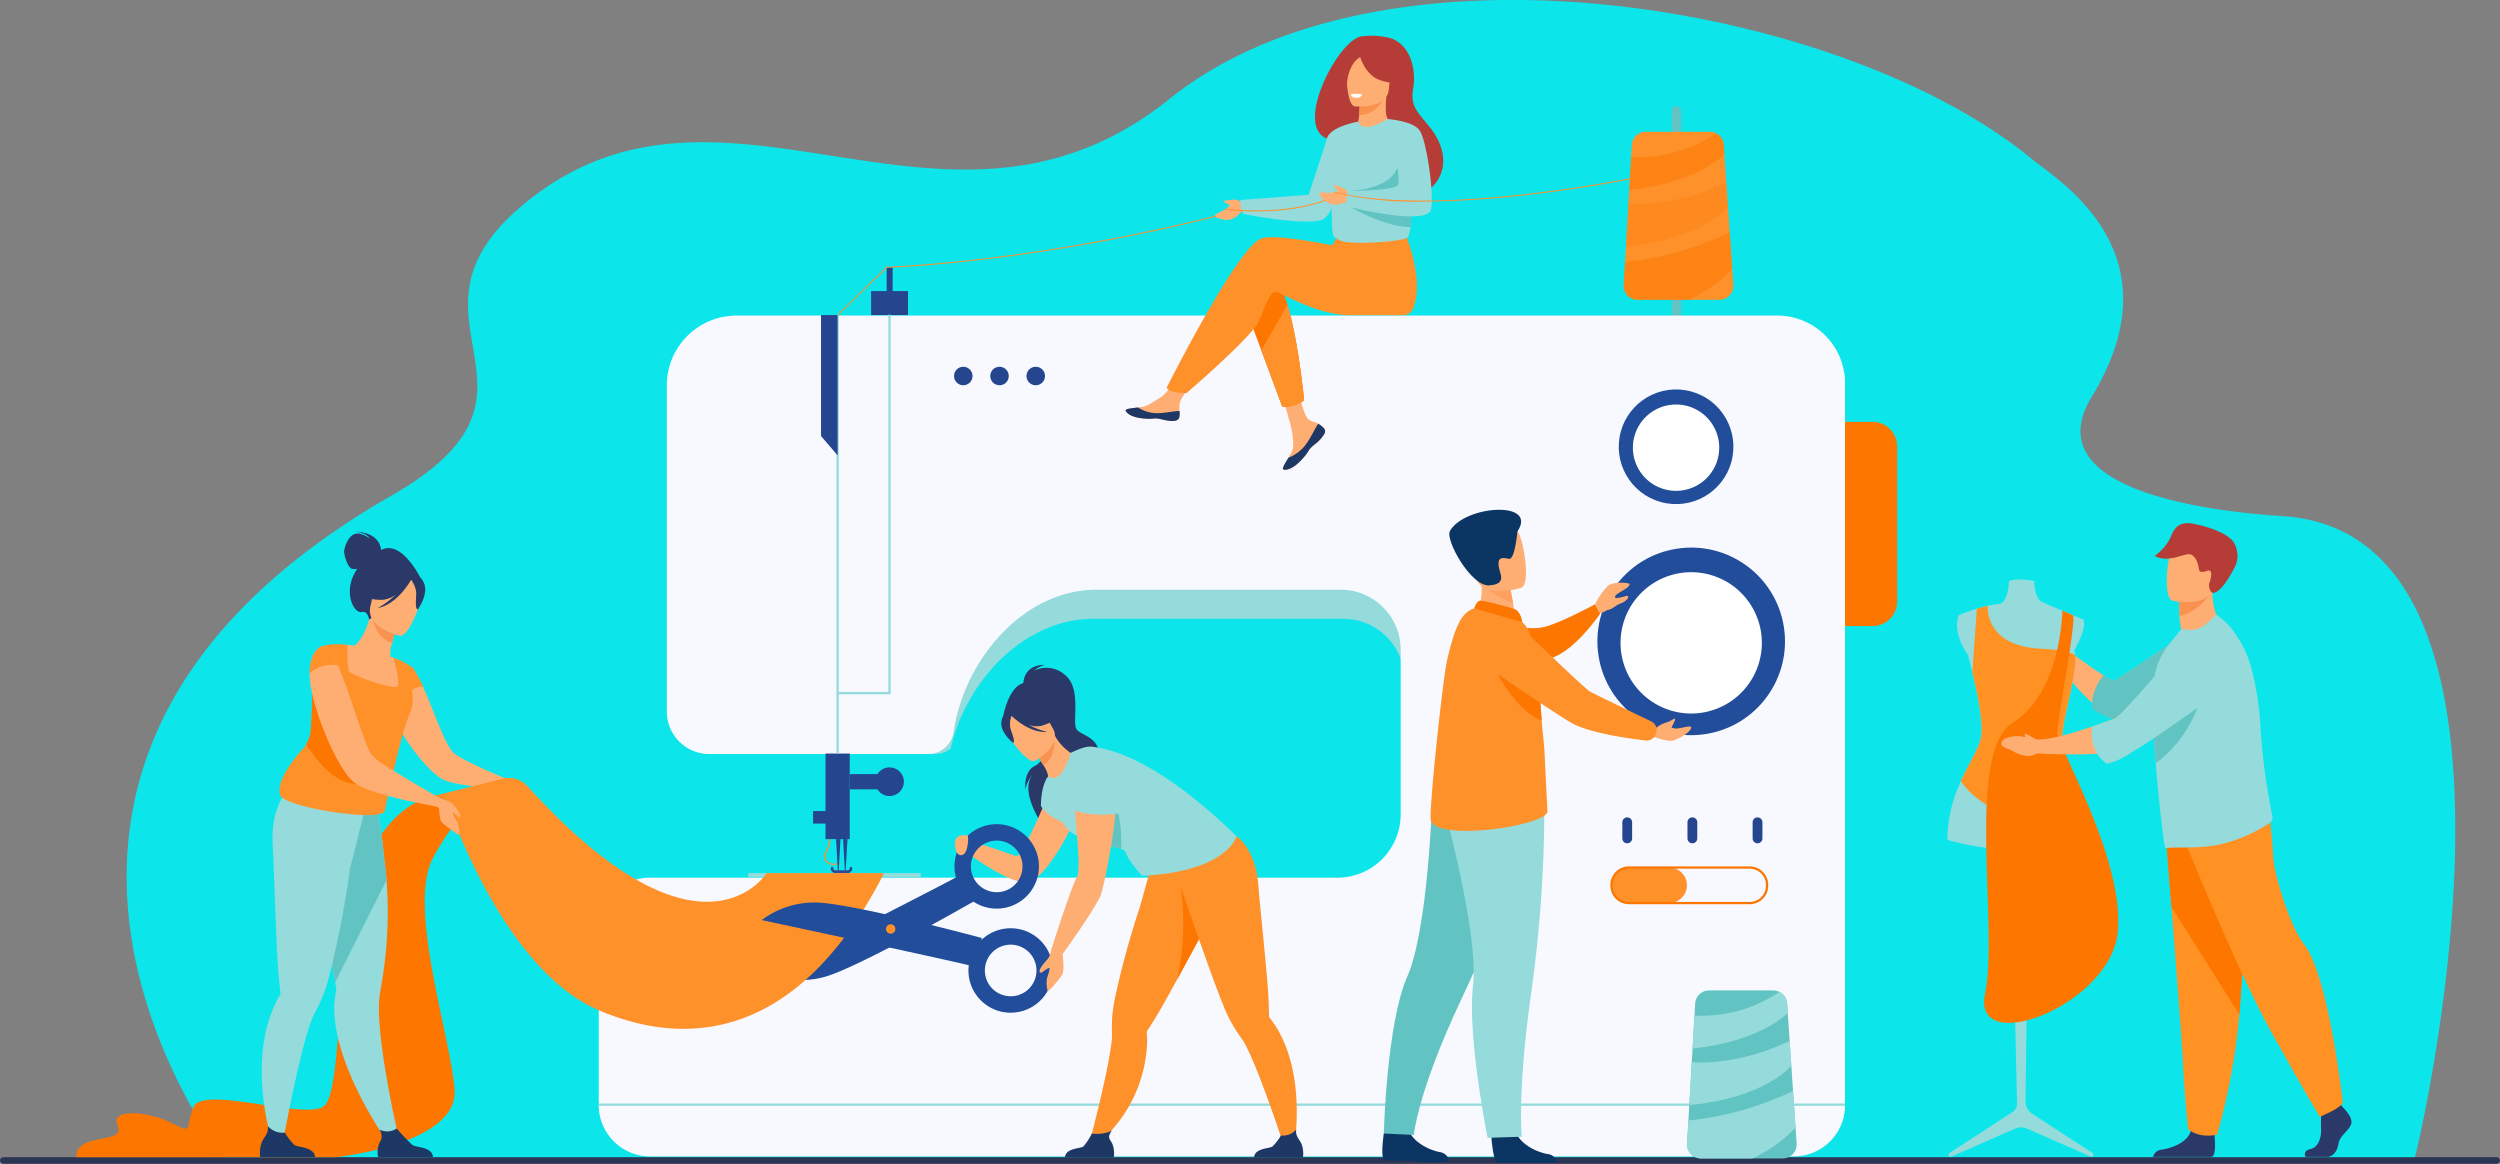 <svg xmlns="http://www.w3.org/2000/svg" width="479.032" height="222.999" viewBox="0 0 479.032 222.999">
  <rect x="0" y="0" width="479.032" height="222.999" fill="#808080" stroke="none"/>
  <g id="_11" data-name="11" transform="translate(-1734.149 -1301.564)">
    <path id="Trazado_100529" data-name="Trazado 100529" d="M2213.1,1514.172c-.146.331-25.632.726-25.815,1.057h-43.43l-12.711-.032H2017.329l-33.24-.034h-87.628l-36.6-.032h-66.186s-.11-.266-.33-.8l-.036-.066a.316.316,0,0,1-.036-.1c-.146-.266-58.485-74.909,32.21-126.872,35.486-20.331-2.222-33.754,26-56.386,38.16-30.607,80.421,14.64,123.048-19.608,41.677-33.453,129.347-18.136,165.276,11.6,4.711,3.9,28.289,17.76,11.4,45.495-10.662,17.509,20.81,21.856,36.6,22.877C2241.818,1394.762,2213.469,1513.508,2213.1,1514.172Z" transform="translate(-16.252 9.194)" fill="#0ce6ea"/>
    <path id="Trazado_100530" data-name="Trazado 100530" d="M2269.876,1381.832h0a.9.9,0,0,1-.9-.9v-39.189a.9.9,0,0,1,.9-.9h0a.9.9,0,0,1,.9.9v39.189A.9.9,0,0,1,2269.876,1381.832Z" transform="translate(-214.507 -18.966)" fill="#62c4c2"/>
    <rect id="Rectángulo_5177" data-name="Rectángulo 5177" width="479.032" height="1.271" rx="0.635" transform="translate(1734.149 1523.293)" fill="#2d3554"/>
    <g id="Grupo_53835" data-name="Grupo 53835" transform="translate(1848.888 1308.385)">
      <g id="Grupo_53824" data-name="Grupo 53824" transform="translate(0 18.432)">
        <g id="Grupo_53814" data-name="Grupo 53814" transform="translate(43.093 135.523)">
          <path id="Trazado_100531" data-name="Trazado 100531" d="M1999.6,1580.325a2.236,2.236,0,0,1-1.256-.384,1.346,1.346,0,0,1-.44-1.9,7.408,7.408,0,0,0,.862-2.661l.265.017a7.483,7.483,0,0,1-.888,2.737,1.147,1.147,0,0,0,.371,1.647,1.841,1.841,0,0,0,1.886.134l.152.176A1.932,1.932,0,0,1,1999.6,1580.325Z" transform="translate(-1997.676 -1575.375)" fill="#ff912b"/>
        </g>
        <path id="Trazado_100532" data-name="Trazado 100532" d="M2164.511,1424.622v138.3a9.8,9.8,0,0,1-9.8,9.8H1935.718a9.924,9.924,0,0,1-9.942-8.8c-.025-.247-.041-.5-.047-.749,0-.085,0-.168,0-.253v-33.788c0-.262.011-.524.031-.782a10.046,10.046,0,0,1,7.607-3.449h134.3a12.3,12.3,0,0,0,12.249-10.42,11.968,11.968,0,0,0,.122-1.715v-31.54a11.257,11.257,0,0,0-.668-3.832,11.711,11.711,0,0,0-11.052-7.664h-47.8c-10.319,0-19.342,7.163-24.237,16.439a34.015,34.015,0,0,0-3.141,8.449,5.029,5.029,0,0,1-3.052,1.023h-42.784a8.222,8.222,0,0,1-8.3-8.138v-62.49a12.885,12.885,0,0,1,.188-2.206,13.71,13.71,0,0,1,11.109-5.608h203.3a13.31,13.31,0,0,1,10.75,5.4A12.952,12.952,0,0,1,2164.511,1424.622Z" transform="translate(-1925.725 -1376.41)" fill="#95dbdb"/>
        <path id="Trazado_100533" data-name="Trazado 100533" d="M2164.511,1420.891v138.3a9.8,9.8,0,0,1-9.8,9.8H1935.526a9.8,9.8,0,0,1-9.75-8.8c-.025-.247-.041-.5-.047-.749,0-.085,0-.168,0-.253V1525.4c0-.262.011-.523.031-.782a9.8,9.8,0,0,1,9.77-9.017h131.708a12.135,12.135,0,0,0,12.134-12.134v-31.543a11.494,11.494,0,0,0-11.495-11.5H2021c-12.071,0-22.335,10.2-26.076,22.009a33.11,33.11,0,0,0-1.2,5.211,5,5,0,0,1-1.879,3.238,4.861,4.861,0,0,1-2.99,1.023h-41.96a8.139,8.139,0,0,1-8.138-8.138v-62.49a13.374,13.374,0,0,1,13.385-13.385h199.38a12.988,12.988,0,0,1,13,13Z" transform="translate(-1925.725 -1372.68)" fill="#f7f9ff"/>
        <rect id="Rectángulo_5178" data-name="Rectángulo 5178" width="4.643" height="16.398" transform="translate(43.439 119.135)" fill="#25468f"/>
        <rect id="Rectángulo_5179" data-name="Rectángulo 5179" width="5.439" height="2.918" transform="translate(48.082 123.075)" fill="#25468f"/>
        <path id="Trazado_100534" data-name="Trazado 100534" d="M2014.163,1555.191a2.743,2.743,0,1,1,2.743,2.743A2.743,2.743,0,0,1,2014.163,1555.191Z" transform="translate(-1961.196 -1430.657)" fill="#25468f"/>
        <rect id="Rectángulo_5180" data-name="Rectángulo 5180" width="3.051" height="2.404" transform="translate(41.051 130.156)" fill="#25468f"/>
        <rect id="Rectángulo_5181" data-name="Rectángulo 5181" width="7.075" height="4.599" transform="translate(52.173 30.523)" fill="#25468f"/>
        <path id="Trazado_100535" data-name="Trazado 100535" d="M2271.953,1381.294H2256.3a2.68,2.68,0,0,1-2.677-2.832l.255-4.39v-.041l.172-2.959.476-8.247.152-2.6.364-6.3.135-2.3a2.678,2.678,0,0,1,2.672-2.525h12.272a2.653,2.653,0,0,1,1.21.289,2.688,2.688,0,0,1,1.465,2.208l.126,1.849.361,5.321.057.84.595,8.76.476,7.009.209,3.062A2.68,2.68,0,0,1,2271.953,1381.294Z" transform="translate(-2057.239 -1349.096)" fill="#ff912b"/>
        <g id="Grupo_53815" data-name="Grupo 53815" transform="translate(45.54 35.039)">
          <path id="Trazado_100536" data-name="Trazado 100536" d="M2012.153,1480.336h-10.391v-72.653h.442v72.211h9.507V1407.6h.442Z" transform="translate(-2001.762 -1407.6)" fill="#95dbdb"/>
        </g>
        <path id="Rectángulo_5182" data-name="Rectángulo 5182" d="M0,0H5.291a4.7,4.7,0,0,1,4.7,4.7V34.423a4.7,4.7,0,0,1-4.7,4.7H0a0,0,0,0,1,0,0V0A0,0,0,0,1,0,0Z" transform="translate(238.787 55.586)" fill="#fc7600"/>
        <rect id="Rectángulo_5183" data-name="Rectángulo 5183" width="33.076" height="0.781" transform="translate(28.626 142.045)" fill="#95dbdb"/>
        <path id="Trazado_100537" data-name="Trazado 100537" d="M2000,1434.624l-3.184-3.714v-23.171H2000Z" transform="translate(-1954.238 -1372.616)" fill="#25468f"/>
        <g id="Grupo_53816" data-name="Grupo 53816" transform="translate(45.54 107.554)">
          <rect id="Rectángulo_5184" data-name="Rectángulo 5184" width="0.442" height="11.581" fill="#95dbdb"/>
        </g>
        <g id="Grupo_53817" data-name="Grupo 53817" transform="translate(0 186.192)">
          <rect id="Rectángulo_5185" data-name="Rectángulo 5185" width="238.787" height="0.442" fill="#95dbdb"/>
        </g>
        <g id="Grupo_53818" data-name="Grupo 53818" transform="translate(68.07 45.027)">
          <path id="Trazado_100538" data-name="Trazado 100538" d="M2039.379,1426.046a1.768,1.768,0,1,1,1.768,1.769A1.769,1.769,0,0,1,2039.379,1426.046Z" transform="translate(-2039.379 -1424.277)" fill="#25468f"/>
          <path id="Trazado_100539" data-name="Trazado 100539" d="M2050.971,1426.046a1.769,1.769,0,1,1,1.769,1.769A1.768,1.768,0,0,1,2050.971,1426.046Z" transform="translate(-2044.029 -1424.277)" fill="#25468f"/>
          <path id="Trazado_100540" data-name="Trazado 100540" d="M2062.562,1426.046a1.769,1.769,0,1,1,1.769,1.769A1.769,1.769,0,0,1,2062.562,1426.046Z" transform="translate(-2048.677 -1424.277)" fill="#25468f"/>
        </g>
        <rect id="Rectángulo_5186" data-name="Rectángulo 5186" width="1.15" height="6.191" transform="translate(55.157 25.969)" fill="#25468f"/>
        <path id="Trazado_100541" data-name="Trazado 100541" d="M2002.111,1581.9H2002l-.363-6.512h.85Z" transform="translate(-1956.173 -1439.859)" fill="#25468f"/>
        <path id="Trazado_100542" data-name="Trazado 100542" d="M2004.341,1581.9h-.108l-.362-6.512h.85Z" transform="translate(-1957.068 -1439.859)" fill="#25468f"/>
        <g id="Grupo_53819" data-name="Grupo 53819" transform="translate(44.454 140.862)">
          <path id="Trazado_100543" data-name="Trazado 100543" d="M2003.222,1585.472h-2.436a.877.877,0,0,1-.837-.91.252.252,0,1,1,.5,0,.351.351,0,0,0,.335.364h2.436a.351.351,0,0,0,.335-.364.252.252,0,1,1,.5,0A.877.877,0,0,1,2003.222,1585.472Z" transform="translate(-1999.949 -1584.289)" fill="#32478f"/>
        </g>
        <g id="Grupo_53823" data-name="Grupo 53823" transform="translate(193.831 131.36)">
          <g id="Grupo_53821" data-name="Grupo 53821" transform="translate(0 9.4)">
            <path id="Trazado_100544" data-name="Trazado 100544" d="M2260.78,1591.288h-7.652a3.409,3.409,0,0,1-3.4-3.4h0a3.409,3.409,0,0,1,3.4-3.4h7.652a3.409,3.409,0,0,1,3.4,3.4h0A3.409,3.409,0,0,1,2260.78,1591.288Z" transform="translate(-2249.508 -1584.268)" fill="#ff912b"/>
            <g id="Grupo_53820" data-name="Grupo 53820">
              <path id="Trazado_100545" data-name="Trazado 100545" d="M2276.064,1591.361H2252.9a3.541,3.541,0,0,1-3.537-3.538v-.165a3.542,3.542,0,0,1,3.537-3.538h23.167a3.542,3.542,0,0,1,3.538,3.538v.165A3.541,3.541,0,0,1,2276.064,1591.361Zm-23.167-6.8a3.1,3.1,0,0,0-3.1,3.1v.165a3.1,3.1,0,0,0,3.1,3.1h23.167a3.1,3.1,0,0,0,3.1-3.1v-.165a3.1,3.1,0,0,0-3.1-3.1Z" transform="translate(-2249.36 -1584.12)" fill="#fc7600"/>
            </g>
          </g>
          <g id="Grupo_53822" data-name="Grupo 53822" transform="translate(2.29)">
            <path id="Trazado_100546" data-name="Trazado 100546" d="M2254.122,1573.4h0a.941.941,0,0,1-.939-.938v-3.093a.942.942,0,0,1,.939-.939h0a.942.942,0,0,1,.939.939v3.093A.942.942,0,0,1,2254.122,1573.4Z" transform="translate(-2253.183 -1568.425)" fill="#25468f"/>
            <path id="Trazado_100547" data-name="Trazado 100547" d="M2274.964,1573.4h0a.941.941,0,0,1-.939-.938v-3.093a.942.942,0,0,1,.939-.939h0a.942.942,0,0,1,.939.939v3.093A.942.942,0,0,1,2274.964,1573.4Z" transform="translate(-2261.542 -1568.425)" fill="#25468f"/>
            <path id="Trazado_100548" data-name="Trazado 100548" d="M2295.806,1573.4h0a.941.941,0,0,1-.939-.938v-3.093a.942.942,0,0,1,.939-.939h0a.941.941,0,0,1,.939.939v3.093A.941.941,0,0,1,2295.806,1573.4Z" transform="translate(-2269.902 -1568.425)" fill="#25468f"/>
          </g>
        </g>
        <path id="Trazado_100549" data-name="Trazado 100549" d="M2254.823,1369.3s8.308.962,18.756-4.06l.324,4.759s-4.992,6.177-19.557,7.548Z" transform="translate(-2057.529 -1355.571)" fill="#fc7600" opacity="0.3"/>
        <path id="Trazado_100550" data-name="Trazado 100550" d="M2274.419,1388.275a25.959,25.959,0,0,1-8.321,5.922H2256.3a2.68,2.68,0,0,1-2.677-2.832l.255-4.389v-.041a60.9,60.9,0,0,0,20.058-5.668Z" transform="translate(-2057.239 -1361.999)" fill="#fc7600" opacity="0.5"/>
        <path id="Trazado_100551" data-name="Trazado 100551" d="M2273.641,1353.635c-1.762,1.624-7.123,5.612-18.244,6.785l.363-6.3a26.874,26.874,0,0,0,16.289-4.539,2.686,2.686,0,0,1,1.466,2.208Z" transform="translate(-2057.95 -1349.289)" fill="#fc7600" opacity="0.5"/>
      </g>
      <g id="Grupo_53830" data-name="Grupo 53830" transform="translate(45.692)">
        <g id="Grupo_53825" data-name="Grupo 53825" transform="translate(0 34.193)">
          <path id="Trazado_100552" data-name="Trazado 100552" d="M2002.153,1394.843l-.138-.141,9.424-9.18.037,0c32.848-1.615,63.9-10.024,64.214-10.109l.052.191c-.31.085-31.363,8.493-64.22,10.114Z" transform="translate(-2002.015 -1375.411)" fill="#ff912b"/>
        </g>
        <g id="Grupo_53827" data-name="Grupo 53827" transform="translate(55.257)">
          <g id="Grupo_53826" data-name="Grupo 53826">
            <path id="Trazado_100553" data-name="Trazado 100553" d="M2151.945,1438.2a.949.949,0,0,1,.169,1.013l0,.005a6.294,6.294,0,0,1-1.988,2.181c-.12.1-.227.184-.319.266l-.071.064-.055.05c-.874.806-.545.991-2.115,2.625-1.79,1.863-3.023,1.9-3.374,1.727-.3-.144.306-1.132.974-2.243.032-.053.064-.108.1-.162l.266-.446c.783-1.336.581-1.963.4-3.952-.151-1.616-2.515-9.03-2.515-9.03l3.431-.591s1.033,5.9,2.171,6.813c.609.484,1.29.49,1.875.85.041.025.082.05.122.077A4.5,4.5,0,0,1,2151.945,1438.2Z" transform="translate(-2113.981 -1362.995)" fill="#ffae73"/>
            <path id="Trazado_100554" data-name="Trazado 100554" d="M2152.417,1443.331a.948.948,0,0,1,.169,1.013l0,0a7.28,7.28,0,0,1-1.991,2.174c-.119.1-.223.188-.316.273l-.071.064-.055.05c-.874.806-.545.99-2.115,2.625-1.791,1.863-3.024,1.9-3.374,1.727-.3-.145.306-1.133.974-2.243a7.627,7.627,0,0,0,3.192-2.351c1.078-1.376,1.8-3.144,2.531-4.167.042.025.083.05.122.077A4.506,4.506,0,0,1,2152.417,1443.331Z" transform="translate(-2114.452 -1368.126)" fill="#1e3865"/>
            <path id="Trazado_100555" data-name="Trazado 100555" d="M2104.573,1435.358c-.212,1.059-1.721.882-3.408.47s-1.285.078-3.686-.188-3.127-1.161-3.2-1.517c-.066-.317,1.121-.428,2.393-.575l.482-.057c1.436-.18,2.488-1.107,3.793-1.868,1.236-.721,3.08-3.659,3.08-3.659l3.292.26s-1.727,2.624-2.4,3.765a3.981,3.981,0,0,0-.323,2.244A4.223,4.223,0,0,1,2104.573,1435.358Z" transform="translate(-2094.275 -1362.296)" fill="#ffae73"/>
            <path id="Trazado_100556" data-name="Trazado 100556" d="M2101.165,1439.568c-1.687-.412-1.285.078-3.686-.188s-3.127-1.161-3.2-1.518c-.066-.316,1.121-.428,2.393-.575l.012.025a6.767,6.767,0,0,0,3.438,1.069c1.628.039,3.354-.427,4.478-.409a4.226,4.226,0,0,1-.026,1.126C2104.361,1440.156,2102.852,1439.98,2101.165,1439.568Z" transform="translate(-2094.275 -1366.035)" fill="#1e3865"/>
            <path id="Trazado_100557" data-name="Trazado 100557" d="M2132.534,1401.63l3.077,8.281,4.018,10.813a6.522,6.522,0,0,0,2.135-.2,9.258,9.258,0,0,0,2.064-1s-1.116-11.61-3.2-18.274a11.864,11.864,0,0,0-1.791-3.873C2135.614,1393.564,2132.534,1401.63,2132.534,1401.63Z" transform="translate(-2109.62 -1349.618)" fill="#fc7600"/>
            <path id="Trazado_100558" data-name="Trazado 100558" d="M2125.571,1382.1c2.016-.65,7.766.185,13.543,1.316l1.209-1.995,12.476-.974s4.117,9.13,1.864,14.948a2.11,2.11,0,0,1-2.112,1.421h-.182s-7.426,0-9.837,0c-6.2,0-13.131-4.265-14.028-4.445-1.466-.293-2.053,2.64-3.52,5.72s-13.786,13.64-13.786,13.64a10.866,10.866,0,0,1-2.676-.274,2.639,2.639,0,0,1-1.149-.725S2121.024,1383.564,2125.571,1382.1Z" transform="translate(-2099.529 -1343.237)" fill="#ff912b"/>
            <path id="Trazado_100559" data-name="Trazado 100559" d="M2157.126,1338.031c3.762,3.4,12.939,9.435,12.993,9.414,0,0,2.937,1.976,5.053,1.192,3.526-1.3,6.447-6.368,1.978-12.374-2.229-2.995-4.152-4.044-3.489-7.835.718-4.108-.877-9.4-5.624-9.872a13.165,13.165,0,0,0-4.538-.037C2159.045,1319.665,2150.861,1335.58,2157.126,1338.031Z" transform="translate(-2118.571 -1318.32)" fill="#b53c37"/>
            <path id="Trazado_100560" data-name="Trazado 100560" d="M2167.9,1343.652c-.022.008,2.083,1.343,3.669,1.046,1.491-.278,2.935-2.215,2.915-2.221-.608-.174-1.052-.913-.74-4.559l-.284.032-4.771.544s-.014,1.487-.125,2.879C2168.473,1342.542,2168.179,1343.55,2167.9,1343.652Z" transform="translate(-2123.806 -1326.18)" fill="#ffae73"/>
            <path id="Trazado_100561" data-name="Trazado 100561" d="M2169.135,1338.516s-.014,1.487-.125,2.879c2.633.141,4.218-2.142,4.9-3.423Z" transform="translate(-2124.25 -1326.202)" fill="#f9924f"/>
            <path id="Trazado_100562" data-name="Trazado 100562" d="M2166.539,1334.039s6.208.612,6.53-3.259,1.339-6.4-2.611-6.955-4.843.859-5.265,2.125S2164.933,1333.779,2166.539,1334.039Z" transform="translate(-2122.64 -1320.478)" fill="#ffae73"/>
            <path id="Trazado_100563" data-name="Trazado 100563" d="M2168.684,1322.477s.782,4.729,4.317,5.852c2.58.819,3.747.279,3.747.279a10.508,10.508,0,0,1-1.683-3.935,1.891,1.891,0,0,0-1.263-1.444C2171.97,1322.625,2169.75,1320.977,2168.684,1322.477Z" transform="translate(-2124.119 -1319.741)" fill="#b53c37"/>
            <path id="Trazado_100564" data-name="Trazado 100564" d="M2168.172,1323.846a4.109,4.109,0,0,0-2.206,1.77,7.927,7.927,0,0,0-1.111,3.825s-1.087-4.377.5-6.006C2167.032,1321.708,2168.172,1323.846,2168.172,1323.846Z" transform="translate(-2122.438 -1320.101)" fill="#b53c37"/>
            <path id="Trazado_100565" data-name="Trazado 100565" d="M2176.056,1359.312q-.166.705-.282,1.3c-.127.644-.213,1.2-.275,1.689-.189,1.527-.131,2.432-.26,3.421a8.514,8.514,0,0,1-.464,1.863c-.256.709-7,1.341-10.841,1.086a5.273,5.273,0,0,1-2.477-.535c-1.369-1.189-1.232,1.426-1.421-11.088-.09-6.1,5.18-11.54,5.18-11.54s.421,2.608,5.648-.5c.185-.109,2.243,2.939,4.225,6.692C2177.27,1355.853,2176.672,1356.73,2176.056,1359.312Z" transform="translate(-2120.65 -1329.026)" fill="#95dbdb"/>
            <path id="Trazado_100566" data-name="Trazado 100566" d="M2137.672,1413.19,2141.69,1424a6.514,6.514,0,0,0,2.135-.2,9.256,9.256,0,0,0,2.064-1s-1.116-11.61-3.2-18.274Z" transform="translate(-2111.681 -1352.897)" fill="#ff912b"/>
            <path id="Trazado_100567" data-name="Trazado 100567" d="M2161.315,1345.842s-5.377.912-6.01,3.228-4.994,15.266-4.994,15.266,3.381,1.153,4.643-.11,4.4-11.718,4.4-11.718Z" transform="translate(-2116.75 -1329.358)" fill="#95dbdb"/>
            <path id="Trazado_100568" data-name="Trazado 100568" d="M2128.387,1371.352l-1.274-.5a3.049,3.049,0,0,0-1.181-.04c-.414.13-1.449.117-1.454.286s1.181.7,1.181.7l.037-.015c-.45,1.02-2.7,1.6-2.811,1.976-.132.453.916.688,1.487.829a3.15,3.15,0,0,0,2.659-.6c.5-.532,1.356-1.262,1.356-1.262Z" transform="translate(-2105.746 -1339.352)" fill="#ffae73"/>
            <path id="Trazado_100569" data-name="Trazado 100569" d="M2168.486,1337.065a1.067,1.067,0,0,1-.948.637c-.687,0-.873-.1-1-.249a2.143,2.143,0,0,1-.259-.426A5.834,5.834,0,0,1,2168.486,1337.065Z" transform="translate(-2123.154 -1325.787)" fill="#fff"/>
            <path id="Trazado_100570" data-name="Trazado 100570" d="M2144.067,1367.98l-13.02.994a4.056,4.056,0,0,0,.567,2.694s11.746,2.3,14.811,1.123,2.72-6.7,2.72-6.7Z" transform="translate(-2109.007 -1337.479)" fill="#95dbdb"/>
            <path id="Trazado_100571" data-name="Trazado 100571" d="M2162.313,1368.178l-.865-1.062a3.042,3.042,0,0,0-1.01-.612c-.425-.089-1.322-.606-1.409-.46s.689,1.185.689,1.185l.04.006c-.891.67-3.14.078-3.418.352-.336.331.464,1.048.893,1.45a3.15,3.15,0,0,0,2.613.775c.7-.218,1.8-.44,1.8-.44Z" transform="translate(-2119.136 -1337.451)" fill="#ffae73"/>
            <path id="Trazado_100572" data-name="Trazado 100572" d="M2178.038,1373.648c-.189,1.527-.132,2.432-.261,3.421-4.883.016-11.411-3.771-11.411-3.771Z" transform="translate(-2123.19 -1340.37)" fill="#62c4c2"/>
            <path id="Trazado_100573" data-name="Trazado 100573" d="M2166.366,1363.764s7.607-.227,8.89-4.551c1.408-4.75,2.986,1.954,2.986,1.954l-.839,4.278h-8.346Z" transform="translate(-2123.19 -1334.039)" fill="#62c4c2"/>
            <path id="Trazado_100574" data-name="Trazado 100574" d="M2172.651,1345.018s4.938.323,6.172,2.249,2.766,11.7,2.124,15.062-16.455-.641-16.455-.641l.5-2.914s9.126.053,9.646-1.136C2175.333,1356.057,2172.651,1345.018,2172.651,1345.018Z" transform="translate(-2122.438 -1329.028)" fill="#95dbdb"/>
          </g>
        </g>
        <g id="Grupo_53828" data-name="Grupo 53828" transform="translate(95.239 27.341)">
          <path id="Trazado_100575" data-name="Trazado 100575" d="M2177.868,1368.444a69.036,69.036,0,0,1-16.761-1.7.1.1,0,0,1,.05-.191c5.428,1.421,15.972,2.674,35.383.577,11.612-1.255,21.017-3.142,21.111-3.161a.1.1,0,1,1,.039.193c-.094.019-9.507,1.909-21.129,3.164A178.582,178.582,0,0,1,2177.868,1368.444Z" transform="translate(-2161.034 -1363.971)" fill="#ff912b"/>
        </g>
        <g id="Grupo_53829" data-name="Grupo 53829" transform="translate(74.255 31.487)">
          <path id="Trazado_100576" data-name="Trazado 100576" d="M2132.09,1373.1a58.433,58.433,0,0,1-6-.317.1.1,0,1,1,.02-.2c12.231,1.262,18.882-1.651,18.948-1.68a.1.1,0,0,1,.081.18C2145.08,1371.107,2140.536,1373.1,2132.09,1373.1Z" transform="translate(-2125.997 -1370.894)" fill="#ff912b"/>
        </g>
      </g>
      <g id="Grupo_53831" data-name="Grupo 53831" transform="translate(188.698 95.459)">
        <circle id="Elipse_4052" data-name="Elipse 4052" cx="17.972" cy="17.972" r="17.972" transform="translate(0 5.757) rotate(-9.217)" fill="#214d9a"/>
        <path id="Trazado_100577" data-name="Trazado 100577" d="M2252.611,1503.537a13.538,13.538,0,1,1,13.539,13.538A13.538,13.538,0,0,1,2252.611,1503.537Z" transform="translate(-2245.531 -1482.636)" fill="#fff"/>
      </g>
      <g id="Grupo_53832" data-name="Grupo 53832" transform="translate(193.738 66.111)">
        <circle id="Elipse_4053" data-name="Elipse 4053" cx="10.98" cy="10.98" r="10.98" transform="matrix(0.169, -0.986, 0.986, 0.169, 0, 21.646)" fill="#214d9a"/>
        <path id="Trazado_100578" data-name="Trazado 100578" d="M2256.559,1444.618a8.272,8.272,0,1,1,8.271,8.272A8.272,8.272,0,0,1,2256.559,1444.618Z" transform="translate(-2252.154 -1431.769)" fill="#fff"/>
      </g>
      <g id="Grupo_53834" data-name="Grupo 53834" transform="translate(150.133 90.857)">
        <path id="Trazado_100579" data-name="Trazado 100579" d="M2211.778,1503.681s6.45,1.764,9.792.936,9.769-4.362,9.769-4.362l1.012,1.769s-5.258,7.833-10.117,8.723S2211.778,1503.681,2211.778,1503.681Z" transform="translate(-2190.589 -1482.148)" fill="#fc7600"/>
        <path id="Trazado_100580" data-name="Trazado 100580" d="M2261.911,1541.08s3.341,1.331,4.469.976,3.069-1.442,3.419-2.336-2.292.233-3.186,0a5.854,5.854,0,0,0-3.614,0C2261.25,1540.225,2261.911,1541.08,2261.911,1541.08Z" transform="translate(-2210.647 -1497.836)" fill="#ffae73"/>
        <path id="Trazado_100581" data-name="Trazado 100581" d="M2211.28,1669.419s.252,4.064,1.007,5.02H2223.9a2.066,2.066,0,0,0-1.854-1.659c-1.835-.319-4.907-1.609-6.017-4.035C2214.859,1666.194,2211.28,1669.419,2211.28,1669.419Z" transform="translate(-2190.389 -1549.332)" fill="#0b3563"/>
        <path id="Trazado_100582" data-name="Trazado 100582" d="M2176.681,1668.512s-.766,5.06.228,5.151c.133.012,4.785,0,6.049.193a31.739,31.739,0,0,0,5.51.04.546.546,0,0,0,.495-.821,2.2,2.2,0,0,0-1.578-1.012c-1.829-.352-4.877-1.7-5.946-4.14C2180.315,1665.351,2176.681,1668.512,2176.681,1668.512Z" transform="translate(-2176.399 -1548.992)" fill="#0b3563"/>
        <path id="Trazado_100583" data-name="Trazado 100583" d="M2202.939,1573.512s-2.92,10.218-11.29,27.963-9.016,25.831-9.016,25.831l-5.765-.271s.542-21.12,4.5-30.075,4.759-33.458,4.759-33.458Z" transform="translate(-2176.587 -1507.515)" fill="#62c4c2"/>
        <path id="Trazado_100584" data-name="Trazado 100584" d="M2215.48,1565.536a254.733,254.733,0,0,1-2.5,35.25c-2.738,19.427-1.81,27.674-1.81,27.674l-6.556.218s-3.919-19.435-2.8-29.158-5.366-33.367-5.366-33.367Z" transform="translate(-2184.44 -1508.331)" fill="#95dbdb"/>
        <path id="Trazado_100585" data-name="Trazado 100585" d="M2206.624,1498.475l3.092,2.291,4.47-.941c-.062-.408-.357-2.1-.626-3.627-.016-.091-.033-.18-.048-.269-.23-1.3-.428-2.42-.428-2.42l-4.175-2.08-1.557-.776c0,.028.121,1.445.137,1.652A13.368,13.368,0,0,1,2206.624,1498.475Z" transform="translate(-2188.521 -1478.297)" fill="#ffae73"/>
        <path id="Trazado_100586" data-name="Trazado 100586" d="M2214.229,1540.374c.282,2.823-22.312,6.164-22.4,1.429-.074-4.166,2.406-27.093,3.176-30.373,1.359-5.805,2.581-9.121,5.168-9.883.956-.277,4.479.636,7.024,1.376a4.193,4.193,0,0,1,.525.181,5.4,5.4,0,0,1,3.164,3.465c.392,1.322.845,3.014,1.211,4.882a37.487,37.487,0,0,1,.685,5.3c.021.375.033.751.035,1.124.014,1.385.135,3.176.306,5.164.107,1.254.236,2.588.368,3.947.039.389.079.781.116,1.175.028.273.462,9.23.587,11.629,0,.036,0,.066,0,.1a.023.023,0,0,0,0,.012c0,.032,0,.067.005.1C2214.219,1540.213,2214.227,1540.343,2214.229,1540.374Z" transform="translate(-2182.587 -1482.646)" fill="#ff912b"/>
        <path id="Trazado_100587" data-name="Trazado 100587" d="M2208.513,1492.888c.916,1.754,4.332,3.271,5.757,3.828-.017-.091-.032-.18-.048-.269-.23-1.3-.428-2.42-.428-2.42l-4.175-2.08C2208.7,1491.933,2208.135,1492.166,2208.513,1492.888Z" transform="translate(-2189.231 -1478.815)" fill="#ffa05e"/>
        <path id="Trazado_100588" data-name="Trazado 100588" d="M2213.764,1486.712s-7.531,2.35-8.923-2.363-3.3-7.583,1.45-9.282,6.219-.178,7.066,1.282S2215.686,1485.98,2213.764,1486.712Z" transform="translate(-2187.173 -1471.745)" fill="#ffae73"/>
        <path id="Trazado_100589" data-name="Trazado 100589" d="M2210.887,1474.173s-.48,5.484-1.614,5.246-2.162-.415-2,1.238,1.739,3.562-1.756,3.854-8.52-8.721-7.56-10.428C2200.731,1469.16,2214.892,1468.166,2210.887,1474.173Z" transform="translate(-2184.999 -1470.022)" fill="#0b3563"/>
        <g id="Grupo_53833" data-name="Grupo 53833" transform="translate(40.75 13.975)">
          <path id="Trazado_100590" data-name="Trazado 100590" d="M2244.438,1497.488a14.233,14.233,0,0,1,2.494-3.568c1.1-.833,3.979-.558,4.084-.336.327.687-2.354,1.686-2.674,2.3s.954.583-.048,1.645a10.512,10.512,0,0,1-2.844,1.725Z" transform="translate(-2244.438 -1493.356)" fill="#ffae73"/>
          <path id="Trazado_100591" data-name="Trazado 100591" d="M2248.512,1498.134c.019,0,.908-.1,1.778-.2.64-.069,1.266-.353,1.528-.367.619-.03.183.953-1.157,1.443-1.135.415-1.457,1.086-2.528,1.268C2246.84,1500.5,2248.512,1498.134,2248.512,1498.134Z" transform="translate(-2245.724 -1495.045)" fill="#ffae73"/>
        </g>
        <path id="Trazado_100592" data-name="Trazado 100592" d="M2213.528,1500.706c-.1-.041-6.08-1.807-6.73-1.592s-1.035,1.472-1.035,1.472l9.236,2.631S2214.778,1501.232,2213.528,1500.706Z" transform="translate(-2188.177 -1481.683)" fill="#fc7600"/>
        <path id="Trazado_100593" data-name="Trazado 100593" d="M2263.809,1538.71a5.865,5.865,0,0,1,2-1.107c.932-.2,1.749-1.049,1.749-.641s-.7,1.4-.7,1.749S2263.809,1538.71,2263.809,1538.71Z" transform="translate(-2211.458 -1496.826)" fill="#ffae73"/>
        <path id="Trazado_100594" data-name="Trazado 100594" d="M2221.735,1531.509c-4.8-1.821-8.435-8.9-8.435-8.9l8.094,2.609c.021.375.033.751.035,1.124C2221.444,1527.73,2221.564,1529.521,2221.735,1531.509Z" transform="translate(-2191.199 -1491.115)" fill="#fc7600"/>
        <path id="Trazado_100595" data-name="Trazado 100595" d="M2239.938,1527.725l.01-.039a1.776,1.776,0,0,0-.949-2.046c-3.015-1.452-10.823-5.217-11.7-5.684-.919-.494-10.06-9.282-12.794-11.92a1.777,1.777,0,0,0-1.787-.41l-7.573,2.475a1.778,1.778,0,0,0-.454,3.157c5.57,3.818,17.223,11.762,19.318,12.833,3.693,1.888,11.167,2.875,13.925,3.186a1.773,1.773,0,0,0,1.833-1.066A3.67,3.67,0,0,0,2239.938,1527.725Z" transform="translate(-2187.438 -1485.069)" fill="#ff912b"/>
      </g>
    </g>
    <g id="Grupo_53841" data-name="Grupo 53841" transform="translate(1748.793 1403.447)">
      <path id="Trazado_100596" data-name="Trazado 100596" d="M1827.361,1560.015s-9.237.874-14.2,15.35-3.512,41.469-7.176,44.175-23.417-4.205-25,.237,0,4.97-4.345,2.863-11.72-2.833-10.14.691-8.165,1.161-7.9,5.964h49.729s23.545-2.441,22.727-12.975-9.124-35.091-4.124-44.38a45.657,45.657,0,0,1,11.538-14.111Z" transform="translate(-1758.6 -1509.444)" fill="#fc7600"/>
      <g id="Grupo_53836" data-name="Grupo 53836" transform="translate(35.154 0)">
        <path id="Trazado_100597" data-name="Trazado 100597" d="M1850.274,1627.755l-2.09.779s-9.077-12.59-10.195-23.666a16.848,16.848,0,0,1,.3-5.663s-.089-.507-.244-1.4c-.072-.418-.161-.921-.261-1.5-.3-1.691-.7-4-1.166-6.638-1.068-6.062-2.452-13.812-3.527-19.508l.563-.181,6.093-1.965,1.259-4,4.537-1.195s1.013,1.983,1.92,11.348c.167,1.228.319,2.583.433,4.052a80.231,80.231,0,0,1-.432,16.4q-.313,2.442-.8,5.035a22.444,22.444,0,0,0-.174,4.972C1846.951,1613.683,1850.274,1627.755,1850.274,1627.755Z" transform="translate(-1823.631 -1511.445)" fill="#95dbdb"/>
        <path id="Trazado_100598" data-name="Trazado 100598" d="M1847.9,1578.216l-9.852,19.585c-.072-.418-.161-.921-.261-1.5-.3-1.691-.7-4-1.166-6.638-1.068-6.062-2.452-13.812-3.527-19.508l.563-.181,6.093-1.965,1.259-4,4.537-1.195s1.013,1.983,1.92,11.348C1847.629,1575.393,1847.781,1576.748,1847.9,1578.216Z" transform="translate(-1823.631 -1511.445)" fill="#62c4c2"/>
        <path id="Trazado_100599" data-name="Trazado 100599" d="M1837.464,1563.8l-.228-1.955c-3.821,1.014-14.03-2.836-14.03-2.836s-3.7,3.254-3.215,11.053c.237,3.807.67,19.983,1.123,24.77.164,1.735.307,2.969.366,3.462v.005a.684.684,0,0,1-.111.424,22.539,22.539,0,0,0-1.67,3.513c-4.442,11.836.685,26.412.685,26.412l1.329-.536s2.917-16.222,5.288-23.388a14.162,14.162,0,0,1,1.141-2.741,30.97,30.97,0,0,0,2.855-7.614,187.077,187.077,0,0,0,3.84-20.2C1834.958,1574.182,1837.464,1563.8,1837.464,1563.8Z" transform="translate(-1817.534 -1509.92)" fill="#95dbdb"/>
        <path id="Trazado_100600" data-name="Trazado 100600" d="M1881.323,1541.667l-.285,1.914s-.126,0-.348-.016c-.7-.048-2.388-.143-4.3-.348-2.879-.285-6.295-.791-7.655-1.629-2.072-1.265-5.472-5.14-7.686-9.015a2.441,2.441,0,0,1-.158-.285,13.9,13.9,0,0,1-2.024-5.725,8.14,8.14,0,0,1,.269-2.594,6.616,6.616,0,0,1,1.17-2.341,1.186,1.186,0,0,1,.221-.269,5.466,5.466,0,0,1,1.5-1.281c.38-.158.791.032,1.218.49v.016a7.251,7.251,0,0,1,1.091,1.613c.016.016.032.032.032.047.079.142.158.3.253.474a.409.409,0,0,1,.063.111q.261.545.522,1.138c1.945,4.239,4.017,10.66,5.74,12.573.743.822,4.144,2.436,6.848,3.638C1879.742,1541.035,1881.323,1541.667,1881.323,1541.667Z" transform="translate(-1833.964 -1494.282)" fill="#ffae73"/>
        <path id="Trazado_100601" data-name="Trazado 100601" d="M1854.235,1517.883a11.885,11.885,0,0,1-4.4,1.031c-6.569.36-8.06-5.4-8.332-9.22a5.512,5.512,0,0,1,2.254-.285c.465.025.952.073,1.353.123.8-.42,2.247-2.458,3.081-5.869l.282.131,4.74,2.229s-.5,1.542-.875,3.018a6.008,6.008,0,0,0-.324,2.583c.374.152.6.247.6.247l0,.005A32.614,32.614,0,0,1,1854.235,1517.883Z" transform="translate(-1827.005 -1487.719)" fill="#ffae73"/>
        <path id="Trazado_100602" data-name="Trazado 100602" d="M1848.685,1525.957c-.049.132-.1.259-.163.391-1.664,3.583-4.744,18.424-4.744,18.424.438,2.669-20.054-.523-20.107-2.953-.723-2.576,2.561-6.716,4.411-8.792a5.919,5.919,0,0,0,1.461-3.286,84.611,84.611,0,0,0,.256-8.635h0c.362-.268.712-.515,1.038-.75a9.268,9.268,0,0,0,1.263-1.047,1.912,1.912,0,0,0,.606-1.192,6.38,6.38,0,0,0-.026-1c-.016-.159-.036-.317-.06-.476a13.552,13.552,0,0,0-.952-3.178c1.762-.713,4.9-.288,4.9-.288s0,.174,0,.459c-.01,1.145,0,4.085.367,4.641.459.692,8.855,3.728,9.3,2.787.437-.925-.759-5.257-.8-5.42l0-.005a13.267,13.267,0,0,1,3.816,2.03C1847.542,1518.764,1850,1522.481,1848.685,1525.957Z" transform="translate(-1819.812 -1491.484)" fill="#ff912b"/>
        <path id="Trazado_100603" data-name="Trazado 100603" d="M1851.32,1480.557c-.01-.285-.231-3.354-4.905-3.514,0,0,2.3.274,2.7,1.284,0,0-1.565-1.248-2.839-.847s-2.023,2.634-2.031,3.369.7,3.1,1.509,3.3a2.47,2.47,0,0,0,.98,0,10.871,10.871,0,0,0-.628,1.121c-1.866,3.829.058,7.571,1.637,7.158,1.013-.265,1.3,1.463,1.3,1.463l9.839-7.965S1855.264,1478.452,1851.32,1480.557Z" transform="translate(-1828.103 -1477.043)" fill="#2a3967"/>
        <path id="Trazado_100604" data-name="Trazado 100604" d="M1857.883,1506.111s-.5,1.541-.875,3.019c-2.771-.773-3.611-3.685-3.865-5.246Z" transform="translate(-1831.674 -1487.808)" fill="#f99352"/>
        <path id="Trazado_100605" data-name="Trazado 100605" d="M1858.2,1502.255s-6.628-1.534-5.609-5.647.849-7.081,5.124-6.275,4.706,2.577,4.7,4.033S1859.954,1502.548,1858.2,1502.255Z" transform="translate(-1831.411 -1482.32)" fill="#ffae73"/>
        <path id="Trazado_100606" data-name="Trazado 100606" d="M1861.676,1491.528c-.713-1.491-1.551-1.411-2.076-1.147a4.755,4.755,0,0,0-6.169-.528,8.1,8.1,0,0,1-3.724,4s1.018,1.043,3.969,1.02a4.858,4.858,0,0,0,2.632-.991,15.865,15.865,0,0,1-3.456,2.577c3.694-.707,6.172-4.984,6.425-5.438a5.34,5.34,0,0,1,.962,2.277c.068,1.129-.32,3.321.326,3.4C1860.566,1496.7,1862.744,1493.764,1861.676,1491.528Z" transform="translate(-1830.295 -1481.818)" fill="#2a3967"/>
        <path id="Trazado_100607" data-name="Trazado 100607" d="M1865.7,1520.756s1.6,2.784,1.834,3.5a3.324,3.324,0,0,0-2.905,1.512S1864.43,1521.132,1865.7,1520.756Z" transform="translate(-1836.276 -1494.575)" fill="#ff912b"/>
        <path id="Trazado_100608" data-name="Trazado 100608" d="M1841.7,1543.979c-4.042-.043-7.465-4.24-9.557-7.594a5.828,5.828,0,0,0,.84-2.45,84.689,84.689,0,0,0,.256-8.635h0c.361-.268.711-.515,1.037-.751a9.271,9.271,0,0,0,1.263-1.047C1838.848,1529.1,1847.179,1544.036,1841.7,1543.979Z" transform="translate(-1823.25 -1495.677)" fill="#fc7600"/>
        <path id="Trazado_100609" data-name="Trazado 100609" d="M1827.879,1673.127h-10.526a5.781,5.781,0,0,1,.3-2.821c.526-1.168,1.352-1.7,1.154-3.111a3.792,3.792,0,0,0,3.281,1.255,11.545,11.545,0,0,0,1.826,2.367C1824.6,1671.311,1827.668,1671.135,1827.879,1673.127Z" transform="translate(-1817.296 -1553.309)" fill="#1e3865"/>
        <path id="Trazado_100610" data-name="Trazado 100610" d="M1865.578,1673.443h-10.525a4.377,4.377,0,0,1,.3-2.821,2.029,2.029,0,0,0-.075-2.423,4.089,4.089,0,0,0,1.773.334,3.707,3.707,0,0,0,1.565-.551,37.889,37.889,0,0,0,3,3.151C1862.3,1671.628,1865.366,1671.452,1865.578,1673.443Z" transform="translate(-1832.394 -1553.625)" fill="#1e3865"/>
        <path id="Trazado_100611" data-name="Trazado 100611" d="M1858.265,1542.858l-.423,1.634s-5.257-1.1-6.411-1.355h-.016c-1.977-.475-4.191-1.044-6.057-1.677a16.585,16.585,0,0,1-3.227-1.439,1.869,1.869,0,0,1-.221-.158c-1.85-1.344-4.049-5.3-5.756-9.536-.238-.585-.459-1.17-.681-1.74a43.211,43.211,0,0,1-1.8-6.01,16.935,16.935,0,0,1-.427-2.862,6.928,6.928,0,0,1-.016-.807c.032-4.587,2.31-5.219,2.31-5.219.047-.016.094-.032.158-.047.4-.064.806.206,1.233.728a14.335,14.335,0,0,1,1.693,2.988c.9,2.04,1.85,4.681,2.736,7.307.49,1.44.965,2.879,1.439,4.207.269.807.538,1.565.79,2.261a21.769,21.769,0,0,0,1.329,3.084,7.648,7.648,0,0,0,1.945,1.755C1848.537,1537.19,1858.265,1542.858,1858.265,1542.858Z" transform="translate(-1823.683 -1491.718)" fill="#ffae73"/>
        <path id="Trazado_100612" data-name="Trazado 100612" d="M1838.616,1517.369a5.948,5.948,0,0,0-5.393,1.538c.037-4.579,2.317-5.206,2.317-5.206C1836.457,1513.322,1837.52,1514.91,1838.616,1517.369Z" transform="translate(-1823.684 -1491.723)" fill="#ff912b"/>
      </g>
      <path id="Trazado_100613" data-name="Trazado 100613" d="M2017.516,1586.115c.09.252-37.569,19.353-37.569,19.353a16.82,16.82,0,0,0,10.437.713c6.094-1.41,29.468-14.858,29.468-14.858Z" transform="translate(-1847.378 -1520.79)" fill="#214d9a"/>
      <path id="Trazado_100614" data-name="Trazado 100614" d="M1936.893,1574.057s-12.492,20.121-45.836-16.664a4.746,4.746,0,0,0-4.678-1.421l-12.971,3.24a2.447,2.447,0,0,1,1.719.526,3.358,3.358,0,0,1,.681,1.2c2.677,7.467,12.694,32.48,28.933,39.4,19.161,8.159,39.473,3.446,54.666-26.278Z" transform="translate(-1804.648 -1508.642)" fill="#ff912b"/>
      <g id="Grupo_53840" data-name="Grupo 53840" transform="translate(168.245 25.507)">
        <path id="Trazado_100615" data-name="Trazado 100615" d="M2106.209,1590.937l-.093.164c-.739,1.284-2.434,4.43-4.3,7.874-.884,1.634-1.808,3.334-2.685,4.935-1.511,2.762-2.885,5.221-3.687,6.52-.816,1.322-1.417,2.25-1.66,2.621l0,0a.619.619,0,0,0-.079.383,20,20,0,0,1-.053,3.463,26.567,26.567,0,0,1-8.68,17.205l-2.246.332s3.178-11.776,4.114-18.432a12.836,12.836,0,0,0,.172-2.639,27.566,27.566,0,0,1,.724-7.2,161.554,161.554,0,0,1,4.593-16.676c.1-.326,3.263-11.751,3.263-11.751,2.651,2.317,12.321,3.273,12.321,3.273S2109.551,1584.994,2106.209,1590.937Z" transform="translate(-2056.845 -1542.935)" fill="#ff912b"/>
        <path id="Trazado_100616" data-name="Trazado 100616" d="M2074.853,1673.66h9.374a5.146,5.146,0,0,0-.265-2.512c-.469-1.04-1.138-1.073-.085-2.7-.6.613-2.51.867-3.865.684a11.479,11.479,0,0,1-1.625,2.474C2077.773,1672.042,2075.042,1671.885,2074.853,1673.66Z" transform="translate(-2053.688 -1579.317)" fill="#1e3865"/>
        <path id="Trazado_100617" data-name="Trazado 100617" d="M2117.454,1596.078l-.093.164c-.739,1.284-4.734,8.663-6.6,12.106a49.918,49.918,0,0,0,.659-17.8Z" transform="translate(-2068.09 -1548.075)" fill="#fc7600"/>
        <path id="Trazado_100618" data-name="Trazado 100618" d="M2061.523,1523.676s-.371-4.045,4.148-4.045a5.3,5.3,0,0,0-2.077,1.115,5.343,5.343,0,0,1,6.019.908c3.137,2.6,1.188,9.121,2.141,10.359s4.668,1.486,4.215,5.489-11.789,9.018-11.061,12.33c0,0-4.443-6.529-1.266-9.51a5.89,5.89,0,0,0-1.706,3.192s-.42-3.384,1.734-4.467c1.906-.958,3.466-4.461,3.3-5.088S2061.523,1523.676,2061.523,1523.676Z" transform="translate(-2048.339 -1519.631)" fill="#2a3967"/>
        <path id="Trazado_100619" data-name="Trazado 100619" d="M2060.189,1554.742s-6.429,16.225-7.815,15.624-9.551-3.195-9.551-3.195l-.537,1.988s7.771,5.988,11.768,6.25,9.414-11.519,9.414-11.519Z" transform="translate(-2040.626 -1533.713)" fill="#ffae73"/>
        <g id="Grupo_53839" data-name="Grupo 53839" transform="translate(0 30.531)">
          <g id="Grupo_53837" data-name="Grupo 53837" transform="translate(2.675 19.945)">
            <path id="Trazado_100620" data-name="Trazado 100620" d="M2048.225,1604.881a8.092,8.092,0,1,1-3.271,10.966A8.1,8.1,0,0,1,2048.225,1604.881Zm6.2,11.469a4.945,4.945,0,1,0-6.7-2A4.951,4.951,0,0,0,2054.423,1616.35Z" transform="translate(-2043.981 -1603.909)" fill="#214d9a"/>
          </g>
          <g id="Grupo_53838" data-name="Grupo 53838">
            <path id="Trazado_100621" data-name="Trazado 100621" d="M2039.74,1576.807a8.092,8.092,0,1,1,5.974,9.76A8.1,8.1,0,0,1,2039.74,1576.807Zm3.059.736a4.945,4.945,0,1,0,5.964-3.651A4.951,4.951,0,0,0,2042.8,1577.543Z" transform="translate(-2039.515 -1570.608)" fill="#214d9a"/>
          </g>
        </g>
        <path id="Trazado_100622" data-name="Trazado 100622" d="M2060.219,1525.391a37.536,37.536,0,0,1,5.628,2.752c2.54,2.817,1.816,6.493.362,6.528-.932.023-.751,1.572-.751,1.572l-10.383-4.392S2056.325,1524.562,2060.219,1525.391Z" transform="translate(-2045.755 -1521.915)" fill="#2a3967"/>
        <path id="Trazado_100623" data-name="Trazado 100623" d="M2068.562,1555.307s-1.382,1.432-1.382,5.717c0,0,1.9,3.007,6.846,3.768C2074.026,1564.793,2069.778,1555.3,2068.562,1555.307Z" transform="translate(-2050.611 -1533.94)" fill="#95dbdb"/>
        <path id="Trazado_100624" data-name="Trazado 100624" d="M2109.714,1580.395l-.032-1.753c3.493.44,12.044-4.174,12.044-4.174s3.655,2.43,4.155,9.371c.244,3.388,1.789,17.716,1.96,21.994.063,1.551.083,2.657.09,3.1v0a.61.61,0,0,0,.148.361,20.008,20.008,0,0,1,1.893,2.9c5.33,9.917,2.543,23.392,2.543,23.392l-1.238-.315s-4.507-13.968-7.452-20.011a12.627,12.627,0,0,0-1.334-2.284,27.573,27.573,0,0,1-3.427-6.379C2116.887,1601.406,2109.714,1580.395,2109.714,1580.395Z" transform="translate(-2067.657 -1541.625)" fill="#ff912b"/>
        <path id="Trazado_100625" data-name="Trazado 100625" d="M2135.357,1673.615h9.374a5.15,5.15,0,0,0-.265-2.512c-.469-1.04-1.2-1.513-1.028-2.771a3.377,3.377,0,0,1-2.922,1.118,10.255,10.255,0,0,1-1.626,2.109C2138.278,1672,2135.546,1671.84,2135.357,1673.615Z" transform="translate(-2077.955 -1579.272)" fill="#1e3865"/>
        <path id="Trazado_100626" data-name="Trazado 100626" d="M2075.584,1562.99c1.259.214-.205,1.215,1.526,1.4a31.334,31.334,0,0,1,6.343.985,1.433,1.433,0,0,1,.913.74c.578,1.737,3.124,4.418,3.124,4.418,16.322-.743,18.114-7.57,18.114-7.57-10.593-10.288-20.333-16.355-27.771-17.158-1.272-.137-2.883.67-4.029,1.181-2.6,1.159-4.317,4.5-4.317,4.5S2070.8,1562.174,2075.584,1562.99Z" transform="translate(-2051.537 -1530.124)" fill="#95dbdb"/>
        <path id="Trazado_100627" data-name="Trazado 100627" d="M2082.215,1567.958a31.3,31.3,0,0,1,6.343.985,25.994,25.994,0,0,0-3.3-14.264S2082.755,1564.877,2082.215,1567.958Z" transform="translate(-2056.641 -1533.688)" fill="#62c4c2"/>
        <path id="Trazado_100628" data-name="Trazado 100628" d="M2075.339,1552.373s6.2-.339,7.3,3.553-2.066,19.425-2.749,21.028c-1.243,2.918-7.293,11.249-7.293,11.249l-2.225-.677s4.034-12.727,4.935-13.985C2076.72,1571.563,2073.483,1554.066,2075.339,1552.373Z" transform="translate(-2051.89 -1532.76)" fill="#ffae73"/>
        <path id="Trazado_100629" data-name="Trazado 100629" d="M2068.909,1610.89a3.5,3.5,0,0,1-.532,1.5c-.417.51-1.63,1.742-1.651,2.464,0,0,.061.32.322.262s1.163-.953,1.627-.889a8.986,8.986,0,0,1-.493,1.854,5.3,5.3,0,0,0,.1,2.485c.147.352,1.956-1.886,2.7-2.886s.012-5.057.012-5.057Z" transform="translate(-2050.429 -1556.125)" fill="#ffae73"/>
        <path id="Trazado_100630" data-name="Trazado 100630" d="M2085.819,1560.361c-.016.091-5.865,1.076-9.524-.781,0,0-3.056-9.575,1.311-9.117s6.954,1.834,7.065,3.925A40.278,40.278,0,0,0,2085.819,1560.361Z" transform="translate(-2053.85 -1531.991)" fill="#95dbdb"/>
        <path id="Trazado_100631" data-name="Trazado 100631" d="M2042.151,1574.206s-1.608-.333-2.2.506-.2,3.358.889,3.26,1.19-1.679,1.311-2.271A5.632,5.632,0,0,0,2042.151,1574.206Z" transform="translate(-2039.579 -1541.494)" fill="#ffae73"/>
        <path id="Trazado_100632" data-name="Trazado 100632" d="M2072.194,1545.611s-1.722,6.43-4.317,4.5a5.308,5.308,0,0,0-.912-2.13c-.682-1.171-1.494-2.368-1.494-2.368l3.509-3.073.209-.184A9.27,9.27,0,0,0,2072.194,1545.611Z" transform="translate(-2049.925 -1528.746)" fill="#ffae73"/>
        <path id="Trazado_100633" data-name="Trazado 100633" d="M2065.472,1545.739s.811,1.194,1.493,2.367c2.181-1.344,2.183-4.044,2.015-5.443Z" transform="translate(-2049.926 -1528.869)" fill="#f99352"/>
        <path id="Trazado_100634" data-name="Trazado 100634" d="M2061.481,1543.081s5.295-2.946,3.408-6.215-2.471-5.851-5.931-4.108-3.392,3.366-3.028,4.61S2060.054,1543.763,2061.481,1543.081Z" transform="translate(-2046.031 -1524.671)" fill="#ffae73"/>
        <path id="Trazado_100635" data-name="Trazado 100635" d="M2054.525,1535.165c.242-1.452.98-1.59,1.494-1.493a4.235,4.235,0,0,1,5.15-1.972,7.207,7.207,0,0,0,4.172,2.506s-.614,1.143-3.146,1.851a4.33,4.33,0,0,1-2.5-.2,14.133,14.133,0,0,0,3.594,1.354c-3.337.305-6.51-2.744-6.839-3.071a4.735,4.735,0,0,0-.262,2.185c.219.983,1.092,2.764.56,2.994C2056.75,1539.322,2054.161,1537.342,2054.525,1535.165Z" transform="translate(-2045.521 -1524.375)" fill="#2a3967"/>
      </g>
      <path id="Trazado_100636" data-name="Trazado 100636" d="M2019.109,1608.107c.022-.266-41.276-9.07-41.276-9.07a16.821,16.821,0,0,1,9.9-3.366c6.251-.2,32.293,6.8,32.293,6.8Z" transform="translate(-1846.531 -1524.621)" fill="#214d9a"/>
      <path id="Trazado_100637" data-name="Trazado 100637" d="M2018.5,1602.632a.9.9,0,1,1-.892.915A.9.9,0,0,1,2018.5,1602.632Z" transform="translate(-1862.483 -1527.414)" fill="#ff912b"/>
      <path id="Trazado_100638" data-name="Trazado 100638" d="M1871.816,1561.439a25.893,25.893,0,0,1,3.195,1.45,6.633,6.633,0,0,1,1.692,2.432s-.009.287-.276.286-.867-1.025-1.3-.861a9.007,9.007,0,0,0,.886,1.7,5.3,5.3,0,0,1,.449,2.447c-.067.375-2.32-1.414-3.265-2.227-.5-.433-.488-1.484-.644-2.671-.137-1.041-3.011-1.644-3.011-1.644Z" transform="translate(-1803.095 -1510.893)" fill="#ffae73"/>
    </g>
    <g id="Grupo_53845" data-name="Grupo 53845" transform="translate(2057.407 1401.815)">
      <g id="Grupo_53843" data-name="Grupo 53843" transform="translate(49.881 0)">
        <path id="Trazado_100639" data-name="Trazado 100639" d="M2416.674,1517.148a45.45,45.45,0,0,1-3.476,3.738c-2.313,2.223-5.418,4.7-8.143,5.165a4.354,4.354,0,0,1-2.1-.1,12.515,12.515,0,0,1-4.069-2.477,42.472,42.472,0,0,1-6.852-8.023l1.947-2.206s4.357,3.236,7.083,4.974a5.639,5.639,0,0,0,2.1,1.056c.677-.29,12.4-8.192,12.4-8.192Z" transform="translate(-2371.154 -1489.062)" fill="#ffae73"/>
        <path id="Trazado_100640" data-name="Trazado 100640" d="M2421.257,1517.148a45.438,45.438,0,0,1-3.476,3.738,88.419,88.419,0,0,1-8.143,5.165,4.851,4.851,0,0,1-1.588.651c-1.439-.084-4.53-2.031-4.53-2.031a6.966,6.966,0,0,1-.047-1.2,9.32,9.32,0,0,1,2.178-5.255,5.638,5.638,0,0,0,2.1,1.056c.677-.29,12.4-8.192,12.4-8.192Z" transform="translate(-2375.738 -1489.062)" fill="#62c4c2"/>
        <g id="Grupo_53842" data-name="Grupo 53842" transform="translate(0 10.8)">
          <path id="Trazado_100641" data-name="Trazado 100641" d="M2381.869,1538.016c.4,2.454.674,4.238.674,4.238a26.9,26.9,0,0,1-9.813,1.956c-1.121.037-2.234.024-3.318-.025-1.688-.075-3.307-.235-4.784-.435a55.736,55.736,0,0,1-7.458-1.5,26.633,26.633,0,0,1,2.593-11.268c1.557-3.432,3.329-6.048,3.815-8.172.608-2.66-.688-8.861-1.625-12.729-.477-1.96-.86-3.32-.86-3.32-3.27-4.8-1.7-7.607-1.7-7.607s1.524-.635,3.429-1.216l.029-.01c.655-.2,1.353-.391,2.048-.55a16.353,16.353,0,0,1,2.113-.35c1.863-.162,1.961-4.391,1.961-4.391a6.526,6.526,0,0,1,2.58-.285,13.752,13.752,0,0,1,2.26.285s0,3.345,1.566,4.041c.8.359,2.337,1.013,3.837,1.648h0l.151.063.494.21.642.271.309.131.5.209,1.934.813c.7,1.806-1.745,5.865-1.745,5.865a4.137,4.137,0,0,1,.17.912c0,.05.008.1.012.152a22.282,22.282,0,0,1-.542,5.113c-.666,3.491-1.719,7.493-1.969,10.185a6.445,6.445,0,0,0,.084,2.271.524.524,0,0,0,.022.072c.1.312.218.734.341,1.244C2380.3,1528.669,2381.242,1534.165,2381.869,1538.016Z" transform="translate(-2357.17 -1492.35)" fill="#95dbdb"/>
          <path id="Trazado_100642" data-name="Trazado 100642" d="M2385.139,1629.476l-11.578-7.525a2.753,2.753,0,0,1-1.251-2.339l.7-58.281c0-.506-1.158-1.025-1.664-1.025s-2.013.213-2.013.719l1.349,58.969a1.9,1.9,0,0,1-.864,1.637l-12.069,7.845a.407.407,0,0,0,.222.748h0l12.315-5.4a2.885,2.885,0,0,1,2.318,0l12.315,5.4A.407.407,0,0,0,2385.139,1629.476Z" transform="translate(-2357.327 -1519.606)" fill="#95dbdb"/>
        </g>
        <path id="Trazado_100643" data-name="Trazado 100643" d="M2439.744,1502.652s-3.265,3.874-7.423,2.253a12.591,12.591,0,0,1-.907-3.759c0-.2,0-.386-.007-.568-.022-1.8-.083-2.8-.083-2.8h0c.189-.079,6.357-2.611,6.352-2.4C2437.573,1500.232,2439.744,1502.652,2439.744,1502.652Z" transform="translate(-2386.911 -1482.758)" fill="#ffae73"/>
        <path id="Trazado_100644" data-name="Trazado 100644" d="M2437.06,1497.286a9.644,9.644,0,0,1-5.654,4.047c-.022-1.8-.083-2.8-.083-2.8h0C2431.5,1498.482,2437.237,1496.961,2437.06,1497.286Z" transform="translate(-2386.911 -1483.512)" fill="#f9924f"/>
        <path id="Trazado_100645" data-name="Trazado 100645" d="M2383.606,1541.387a39.16,39.16,0,0,1-9.064-.046,27.889,27.889,0,0,1-3.551-.689,15.806,15.806,0,0,1-9.49-6.3c1.556-3.432,3.329-6.048,3.814-8.172.608-2.66-.687-8.86-1.625-12.729l.87-12.142v0l.029-.008,2.047-.548s-.694,7.77,10.313,8.227c3.465.144,5.412.616,6.453,1.2.4,4.419-3.363,14.878-2.393,17.791C2381.69,1530.006,2382.866,1536.842,2383.606,1541.387Z" transform="translate(-2358.907 -1484.921)" fill="#ff9223"/>
        <path id="Trazado_100646" data-name="Trazado 100646" d="M2428.444,1491.425s6.937,1.63,7.885-2.7,2.484-7.045-1.9-8.269-5.614.241-6.283,1.61S2426.664,1490.889,2428.444,1491.425Z" transform="translate(-2385.324 -1476.594)" fill="#ffae73"/>
        <path id="Trazado_100647" data-name="Trazado 100647" d="M2434.538,1487.625c.095.061,1.587.519,4.413-5.111a4.9,4.9,0,0,0-.288-4.486c-1.034-1.69-4.7-3.018-7.749-3.6s-3.778,1.136-4.5,2.859a9.306,9.306,0,0,1-2.929,3.3c2.628,1.467,5.792-.632,6.888-.286s1.484,2.073,1.566,2.627.208,1.014,1.587.519.624,1.954.4,2.422C2433.934,1485.872,2433.747,1487.119,2434.538,1487.625Z" transform="translate(-2383.77 -1474.318)" fill="#b53c37"/>
        <path id="Trazado_100648" data-name="Trazado 100648" d="M2471.681,1670.1h4.2c.88,0,1.858-.882,2.1-2.5s2.055-2.5,2.446-3.817-1.615-3.182-1.615-3.182l-.336-.431-.349-.449-3.327.783s-.082.792-.133,1.8a22.9,22.9,0,0,0-.014,2.309c.1,1.762-.493,3.659-2.058,4S2471.681,1670.1,2471.681,1670.1Z" transform="translate(-2403.045 -1548.681)" fill="#2a3967"/>
        <path id="Trazado_100649" data-name="Trazado 100649" d="M2422.951,1672.987h11.133a.989.989,0,0,0,.236-.068c.743-.372.511-3.218.421-4.1-.017-.163-.03-.259-.03-.259s-3.915-3.13-4.453-.733c-.017.074-.037.148-.058.22h0c-.679,2.243-3.718,3.262-5.473,3.546A1.91,1.91,0,0,0,2422.951,1672.987Z" transform="translate(-2383.554 -1551.569)" fill="#2a3967"/>
        <path id="Trazado_100650" data-name="Trazado 100650" d="M2426.7,1569.163s.595,7.418,1.294,16.334c.95,12.113,2.092,26.991,2.2,29.81.2,4.894.979,12.723.979,12.723s1.859,1.86,5.579,1.076a128.066,128.066,0,0,0,4.261-23c.015-.194.03-.389.045-.585.881-12.037,2.25-37.386,2.25-37.386Z" transform="translate(-2385.056 -1511.946)" fill="#ff9223"/>
        <path id="Trazado_100651" data-name="Trazado 100651" d="M2426.7,1569.163s.595,7.418,1.294,16.334l13.024,20.608c.015-.194.03-.389.045-.585.881-12.037,2.25-37.386,2.25-37.386Z" transform="translate(-2385.056 -1511.946)" fill="#fc7600"/>
        <path id="Trazado_100652" data-name="Trazado 100652" d="M2431.231,1568.078s10.717,26.864,17.762,39.489,9.249,16.148,9.249,16.148,4.037-1.615,4.4-2.716c0,0-2.695-24.373-7.414-30.315-2.666-3.357-5.8-13.432-5.945-16.955s-.955-10.5-.955-10.5Z" transform="translate(-2386.875 -1509.98)" fill="#ff9223"/>
        <path id="Trazado_100653" data-name="Trazado 100653" d="M2444.646,1543.935a28.919,28.919,0,0,1-8.918,3.7c-3.81.828-8.465.474-10.024.67a.658.658,0,0,1-.457-.117c-.114-.071-.729-4.771-1.312-10.72-.025-.228-.053-.481-.059-.711l-.01-.083c-.062-.619-.125-1.247-.183-1.884q-.119-1.341-.225-2.712-.082-1.062-.157-2.13c-.01-.156-.022-.312-.032-.465-.181-2.623-.315-5.207-.356-7.5q-.009-.571-.011-1.119v-.049c-.008-1.519.032-2.882.132-4.006.025-.288.054-.557.09-.813a14.451,14.451,0,0,1,3.691-7.7l1.523-1.9c1.471.129,2.755.347,4.19-.575,1.556-1,2.248-2.342,2.562-2.166,2.407,1.409,5.33,5.279,6.637,9.983a53.38,53.38,0,0,1,1.552,8.385q.188,1.727.288,3.51a115.669,115.669,0,0,0,1.917,14.977c.166.91.3,1.634.37,2.135C2445.923,1543.1,2445.036,1543.705,2444.646,1543.935Z" transform="translate(-2383.533 -1486.076)" fill="#95dbdb"/>
        <path id="Trazado_100654" data-name="Trazado 100654" d="M2433.583,1521.212s-1.355,11.52-10.125,17.914q-.082-1.062-.157-2.13c-.01-.156-.022-.311-.032-.465-.18-2.623-.315-5.207-.356-7.5-.006-.381-.01-.754-.011-1.119v-.049c.008-1.357.051-2.584.132-3.631A22.029,22.029,0,0,1,2433.583,1521.212Z" transform="translate(-2383.533 -1493.126)" fill="#62c4c2"/>
        <path id="Trazado_100655" data-name="Trazado 100655" d="M2383.927,1502.336s-.246,15.688-9.468,21.406-2.672,39.484-5.354,51.937,24.072,2.293,25.426-11.761-11.684-35.714-11.571-38.4,3.406-19.865,3.058-22.3Z" transform="translate(-2361.882 -1485.556)" fill="#fc7600"/>
        <path id="Trazado_100656" data-name="Trazado 100656" d="M2402.519,1539.265a19.148,19.148,0,0,1-2.71,1.476,25.274,25.274,0,0,1-6.416.978c-5.625.327-12.169-.038-12.169-.038-.988.71-2.726.587-4.195-.24s-1.148-.469-2.2-1.034a.657.657,0,0,1-.294-1.009,1.491,1.491,0,0,1,.936-.705,5.914,5.914,0,0,1,3.659-.1.924.924,0,0,1-.229-.659c.058-.212,1.485.636,2.115,1.024,2.118.3,7.106-1.175,10.828-2.433,2.242-.756,4.024-1.434,4.443-1.6a17.384,17.384,0,0,0,2.757-2.672A24.6,24.6,0,0,0,2402.519,1539.265Z" transform="translate(-2364.083 -1497.554)" fill="#ffae73"/>
        <path id="Trazado_100657" data-name="Trazado 100657" d="M2426.741,1522.5c-4.4,3.1-12.572,8.9-14.705,10.086-1.373.762-3.153,2.246-5.757,2.829-3.726-2.532-2.822-7.149-2.822-7.149,2.243-.756,4.025-1.434,4.444-1.6,1.117-.431,10.213-11.195,10.213-11.195s3.466-4.452,6.584-3.719a5.766,5.766,0,0,1,4.364,4.6A5.832,5.832,0,0,1,2426.741,1522.5Z" transform="translate(-2375.696 -1489.302)" fill="#95dbdb"/>
      </g>
      <g id="Grupo_53844" data-name="Grupo 53844" transform="translate(0 89.523)">
        <path id="Trazado_100658" data-name="Trazado 100658" d="M2292.214,1655.991h-15.648a2.679,2.679,0,0,1-2.677-2.833l.254-4.389,0-.042.172-2.958.476-8.247.152-2.6.363-6.3.135-2.3a2.679,2.679,0,0,1,2.673-2.525h12.273a2.648,2.648,0,0,1,1.208.289,2.687,2.687,0,0,1,1.466,2.208l.126,1.849.362,5.321.058.84.594,8.76.476,7.009.21,3.062A2.681,2.681,0,0,1,2292.214,1655.991Z" transform="translate(-2273.885 -1623.792)" fill="#62c4c2"/>
        <path id="Trazado_100659" data-name="Trazado 100659" d="M2275.084,1644s8.308.962,18.756-4.061l.324,4.759s-4.992,6.178-19.558,7.548Z" transform="translate(-2274.174 -1630.267)" fill="#95dbdb"/>
        <path id="Trazado_100660" data-name="Trazado 100660" d="M2294.679,1662.972a25.965,25.965,0,0,1-8.32,5.922h-9.793a2.679,2.679,0,0,1-2.677-2.833l.254-4.389,0-.042a60.9,60.9,0,0,0,20.057-5.667Z" transform="translate(-2273.885 -1636.695)" fill="#95dbdb"/>
        <path id="Trazado_100661" data-name="Trazado 100661" d="M2293.9,1628.332c-1.762,1.624-7.123,5.611-18.244,6.785l.363-6.3a26.873,26.873,0,0,0,16.289-4.539,2.687,2.687,0,0,1,1.466,2.208Z" transform="translate(-2274.595 -1623.985)" fill="#95dbdb"/>
      </g>
    </g>
  </g>
</svg>
